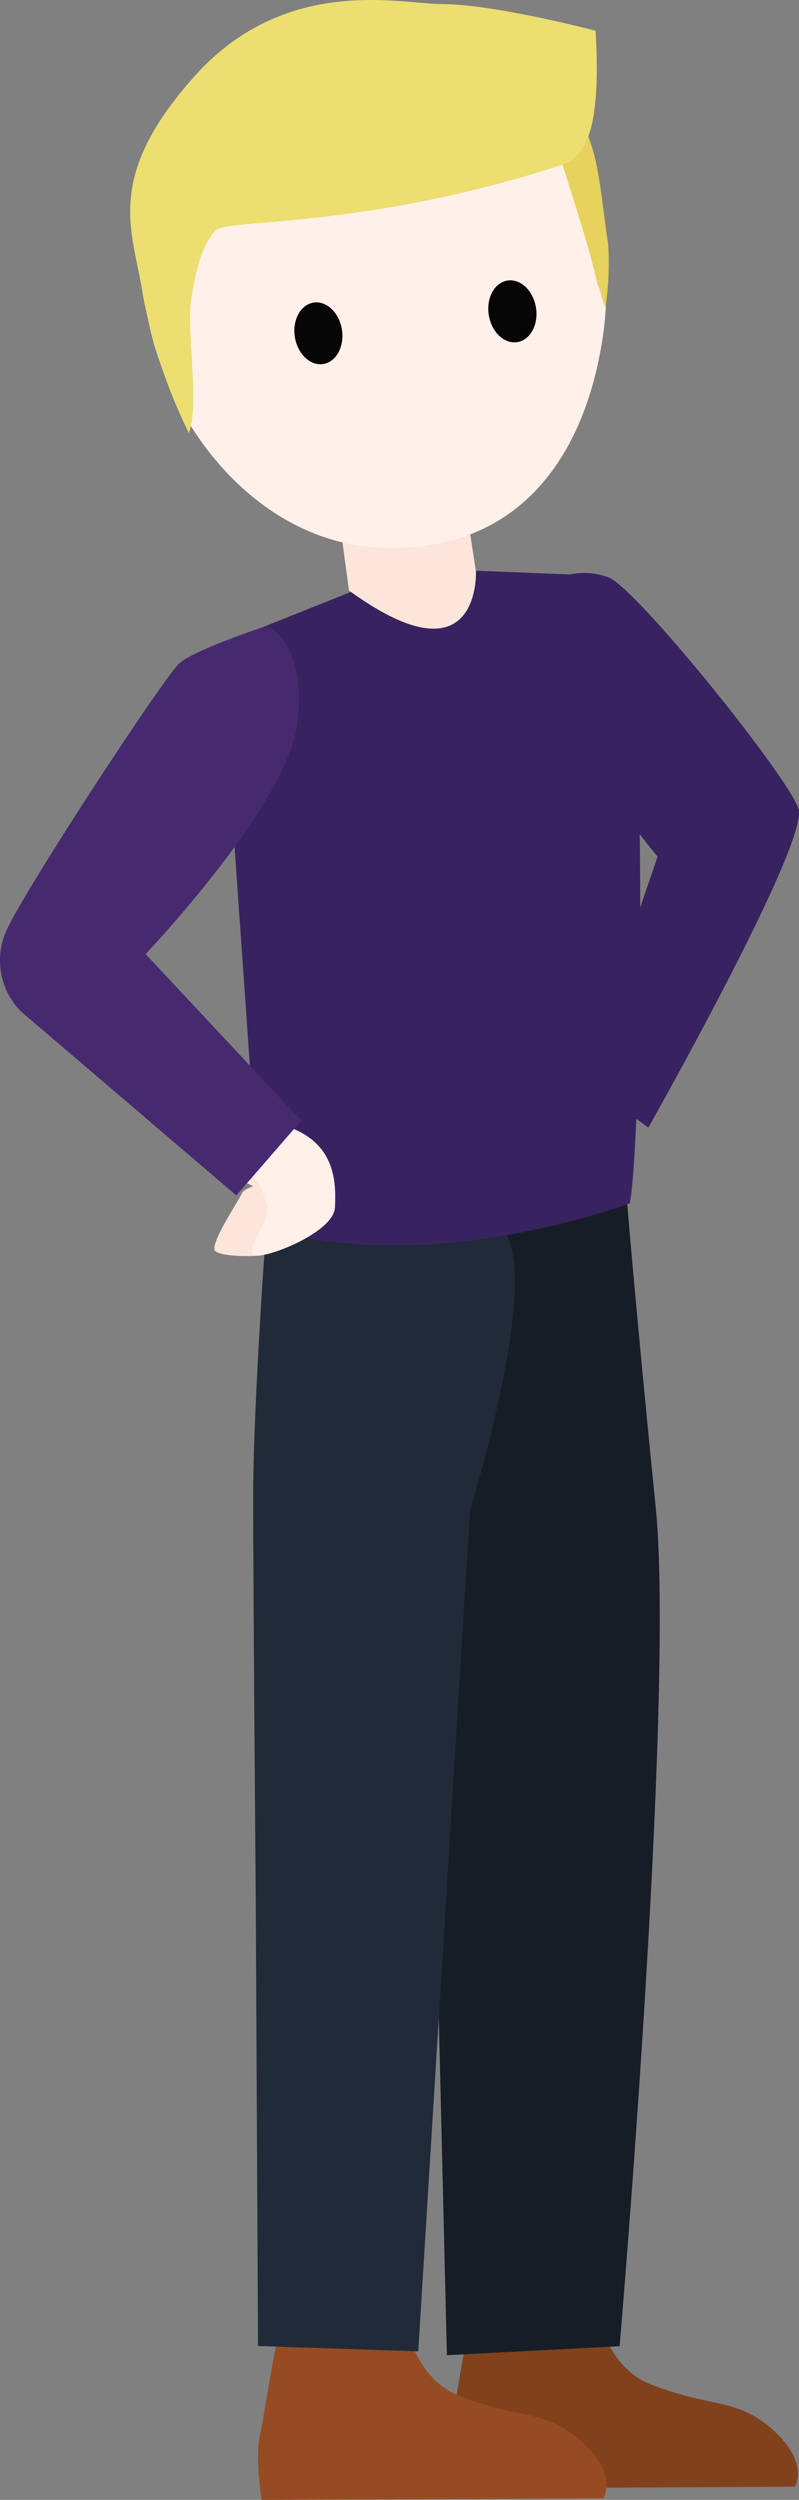 <svg xmlns="http://www.w3.org/2000/svg" viewBox="0 0 74.79 233.96"><rect x="0" y="0" width="74.79" height="233.96" fill="#808080" stroke="none"/><defs><style>.cls-1{fill:#fce5db}.cls-2{fill:#82411d}.cls-3{fill:#974b22}.cls-4{fill:#171d26}.cls-5{fill:#212a38}.cls-6{fill:#382360}.cls-7{fill:#fff1ea}.cls-8{fill:#070606}.cls-9{fill:#e6d25d}.cls-10{fill:#edde70}.cls-11{fill:#472970}</style></defs><title>person_armsonhips</title><g id="Layer_2" data-name="Layer 2"><g id="Layer_1-2" data-name="Layer 1"><path d="M26.59,101.73s.52,4.86,2.6,3.12,2.26.69,2.08,2.08-2.43,4.68-3.64,5.2-7.29-2.78-7.29-2.78l2.26-8.67Z" class="cls-1"/><path d="M55.21,212s0,8.93,5.72,11.16,8.06,1.21,11.47,4.3,2,5.27,2,5.27l-32,.16s-.64-4.06-.12-6.22,1.84-12.91,3.1-12S55.21,212,55.21,212Z" class="cls-2"/><path d="M37.29,213.08s0,8.93,5.72,11.16,8.06,1.21,11.47,4.3,2,5.27,2,5.27l-32,.16s-.64-4.06-.12-6.22,1.84-12.91,3.1-12S37.29,213.08,37.29,213.08Z" class="cls-3"/><path d="M58.58,111.14s1,12.16,2.8,29.94c1.79,18-3.38,78.5-3.38,78.5l-16.17.84L40,144l-1.54-30.43Z" class="cls-4"/><path d="M25,113.76s-1.3,17.4-1.3,26.26.24,37.77.24,37.77l.21,41.77,15,.5L44,141.32s7.49-24.08,2.46-26.7S25,113.76,25,113.76Z" class="cls-5"/><path id="Body" d="M44.45,53.41l11.1.44c5,4.07,4.22,19,4.28,21.46.27,11.27-.05,32.94-.88,37.31,0,0-19.32,7.25-34.51,2.1l-3.09-44.1c-1.08-2.75-5.78-8.33-3-9.43l16.09-6.43Z" class="cls-6"/><path id="Neck" d="M43.39,45.92l1.16,7.55s.48,10.77-11.88,1.8l-1.36-10Z" class="cls-1"/><path d="M24.74,110.69s-1.92.48-2.1,1-3.17,4.9-2.47,5.42,3.68.52,4.49.33,3.43-6.63,3.43-6.63Z" class="cls-1"/><path d="M23.15,109.35s2.37,2.81,1.81,4.41-1.63,2.87-1.25,3.62,7.51-1.89,7.64-4.36,0-5.93-4.23-7.51S23.15,109.35,23.15,109.35Z" class="cls-7"/><path id="Face" d="M13.45,23.94c-.76,11.6,8.5,26.59,21.93,27.3S55,42.31,56.51,30.91C58.26,17.58,49.64,2,36.22,1.34S14.34,10.53,13.45,23.94Z" class="cls-7"/><ellipse id="Eye_R" cx="29.8" cy="31.19" class="cls-8" data-name="Eye R" rx="2.23" ry="2.91" transform="translate(-4.51 5.05) rotate(-9)"/><ellipse id="Eye_L" cx="47.75" cy="29.24" class="cls-8" data-name="Eye L" rx="2.23" ry="2.91" transform="matrix(0.99, -0.16, 0.16, 0.99, -3.99, 7.83)"/><path d="M53.49,10C56,13.32,56,16.44,56.94,23a28.65,28.65,0,0,1-.26,5.73c-.4-.64-.38-1.45-.76-2.11-.57-3-3.58-12.16-3.58-12.16S51,6.76,53.49,10Z" class="cls-9"/><path d="M20.12,21.61c-.68.93-1.53,1.93-2.24,6.51-.41,3,.81,9.77-.2,12.41a49.9,49.9,0,0,1-4.32-13c-.88-5.88-3.74-10.75,4.8-20.34S37.49.37,41.3.38c5,0,14.45,2.5,14.45,2.5.46,8.07-.53,11.27-2.68,12.4C34,21.57,21,20.41,20.12,21.61Z" class="cls-10"/><path d="M25,58.57s-6.76,2.2-8.23,3.53S1.82,84,.49,87.35A6.79,6.79,0,0,0,2,94.7c1.18,1,20.12,17.18,20.12,17.18l6.08-7L13.63,89.29S26.79,75.46,27.81,67.82,25,58.57,25,58.57Z" class="cls-11"/><path d="M53.05,53.83a6.58,6.58,0,0,1,3.82.17c2.43.69,16.83,18.56,17.87,21.69s-14.05,29.84-14.05,29.84L54.44,101l7.11-20.82-9-11.28Z" class="cls-6"/></g></g></svg>